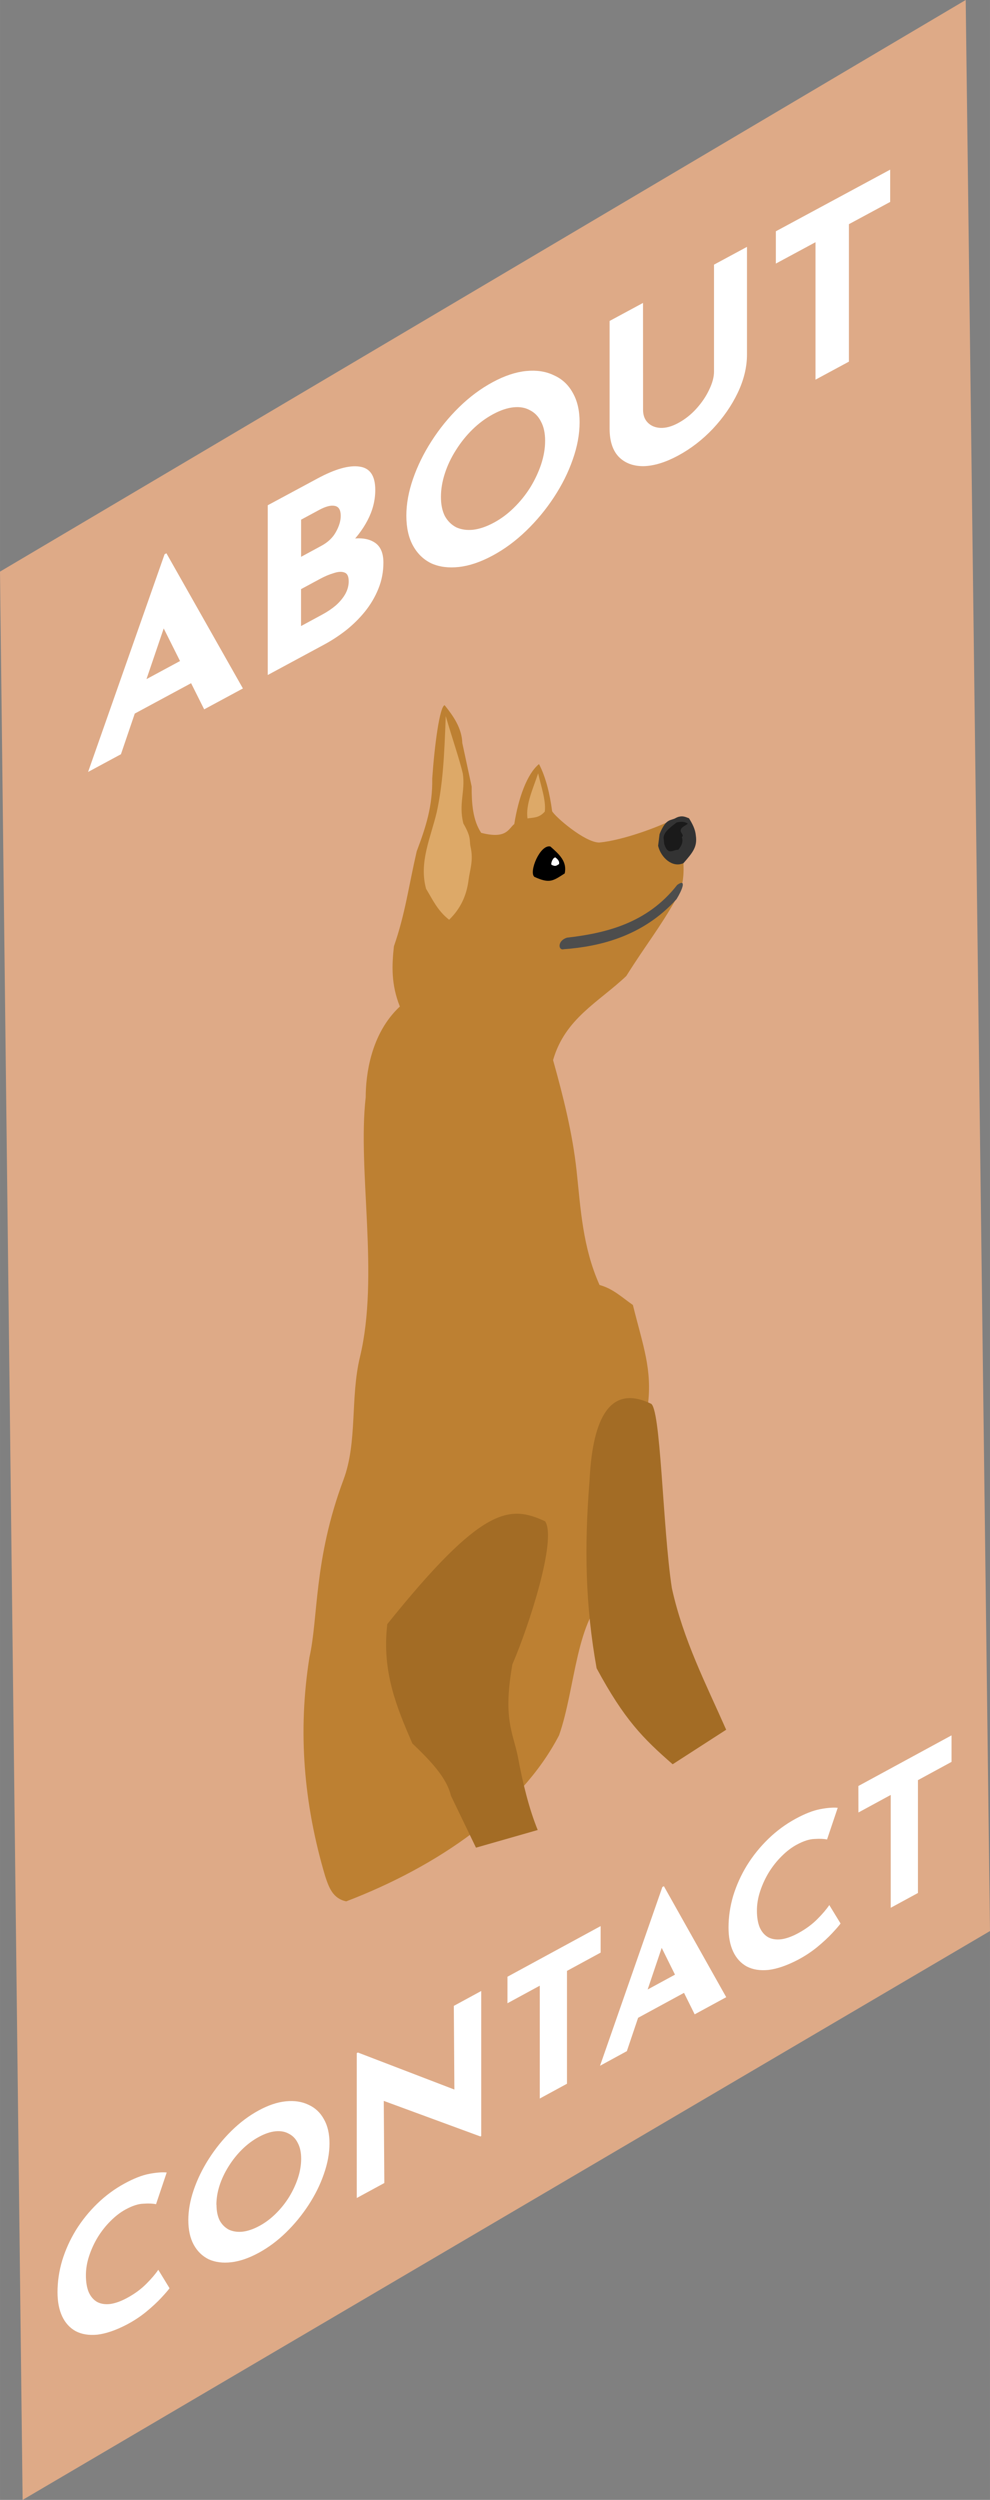 <?xml version="1.0" encoding="UTF-8" standalone="no"?>
<!-- Created with Inkscape (http://www.inkscape.org/) -->

<svg
   width="69.457"
   height="175.275"
   viewBox="0 0 18.377 46.375"
   version="1.1"
   id="svg5"
   inkscape:version="1.2 (dc2aedaf03, 2022-05-15)"
   sodipodi:docname="nav-about.svg"
   xml:space="preserve"
   xmlns:inkscape="http://www.inkscape.org/namespaces/inkscape"
   xmlns:sodipodi="http://sodipodi.sourceforge.net/DTD/sodipodi-0.dtd"
   xmlns="http://www.w3.org/2000/svg"
   xmlns:svg="http://www.w3.org/2000/svg"><rect x="0" y="0" width="18.377" height="46.375" fill="#808080" stroke="none"/><sodipodi:namedview
     id="namedview7"
     pagecolor="#ffffff"
     bordercolor="#666666"
     borderopacity="1.0"
     inkscape:showpageshadow="2"
     inkscape:pageopacity="0.0"
     inkscape:pagecheckerboard="0"
     inkscape:deskcolor="#d1d1d1"
     inkscape:document-units="mm"
     showgrid="true"
     inkscape:zoom="1.4142136"
     inkscape:cx="343.65389"
     inkscape:cy="54.800774"
     inkscape:window-width="1920"
     inkscape:window-height="991"
     inkscape:window-x="-9"
     inkscape:window-y="-9"
     inkscape:window-maximized="1"
     inkscape:current-layer="g1014"><inkscape:grid
       type="axonomgrid"
       id="grid1326"
       snapvisiblegridlinesonly="false"
       units="px"
       spacingy="2.646"
       originx="169.333"
       originy="95.25" /></sodipodi:namedview><defs
     id="defs2" /><g
     inkscape:label="Layer 1"
     inkscape:groupmode="layer"
     id="layer1"
     transform="translate(-16.719,-57.227)"><g
       id="g1014"><path
         id="rect2469-3-8-3-9-5-9-2-8"
         style="fill:#deaa87;fill-opacity:1;stroke:#99e4ff;stroke-width:0;stroke-linecap:round;stroke-miterlimit:18.1;stroke-dashoffset:5.074;paint-order:markers fill stroke"
         d="M 17.139,103.602 16.719,67.831 34.645,57.227 35.096,93.049 Z"
         sodipodi:nodetypes="ccccc" /><g
         aria-label="ABOUT"
         transform="skewY(-28.322)"
         id="text92676"
         style="font-size:3.254px;font-family:'Nunito Sans';-inkscape-font-specification:'Nunito Sans, Normal';text-align:center;text-anchor:middle;stroke-width:0.055"><path
           d="M 18.354,81.439 19.774,78.166 h 0.034 l 1.42,3.273 h -0.719 l -0.907,-2.302 0.449,-0.308 -1.087,2.61 z m 0.971,-1.138 h 0.946 l 0.218,0.522 h -1.356 z"
           style="-inkscape-font-specification:'Josefin Sans Bold';fill:#ffffff"
           id="path305" /><path
           d="m 22.611,78.29 q 0.492,0 0.783,0.201 0.291,0.197 0.291,0.59 0,0.291 -0.145,0.488 -0.141,0.193 -0.389,0.291 -0.244,0.094 -0.56,0.094 l -0.098,-0.334 q 0.389,0 0.689,0.107 0.304,0.107 0.479,0.308 0.175,0.197 0.175,0.475 0,0.257 -0.094,0.436 -0.09,0.175 -0.248,0.287 -0.154,0.107 -0.351,0.158 -0.197,0.047 -0.406,0.047 h -1.048 v -3.149 z m 0.073,1.288 q 0.184,0 0.27,-0.111 0.09,-0.111 0.09,-0.252 0,-0.163 -0.111,-0.244 -0.107,-0.081 -0.291,-0.081 h -0.334 v 0.689 z m 0.021,1.284 q 0.137,0 0.248,-0.034 0.111,-0.039 0.175,-0.116 0.064,-0.081 0.064,-0.201 0,-0.137 -0.077,-0.205 -0.077,-0.073 -0.201,-0.098 -0.12,-0.03 -0.252,-0.03 h -0.355 v 0.685 z"
           style="-inkscape-font-specification:'Josefin Sans Bold';fill:#ffffff"
           id="path307" /><path
           d="m 24.262,79.868 q 0,-0.325 0.124,-0.616 0.124,-0.291 0.342,-0.513 0.222,-0.227 0.513,-0.355 0.291,-0.128 0.625,-0.128 0.329,0 0.62,0.128 0.291,0.128 0.513,0.355 0.227,0.222 0.351,0.513 0.128,0.291 0.128,0.616 0,0.334 -0.128,0.625 -0.124,0.291 -0.351,0.513 -0.222,0.218 -0.513,0.342 -0.291,0.124 -0.62,0.124 -0.334,0 -0.625,-0.124 -0.291,-0.124 -0.513,-0.342 -0.218,-0.222 -0.342,-0.513 -0.124,-0.291 -0.124,-0.625 z m 0.642,0 q 0,0.21 0.073,0.394 0.077,0.18 0.21,0.321 0.137,0.137 0.312,0.214 0.18,0.077 0.389,0.077 0.201,0 0.372,-0.077 0.175,-0.077 0.304,-0.214 0.128,-0.141 0.201,-0.321 0.073,-0.184 0.073,-0.394 0,-0.214 -0.077,-0.398 -0.073,-0.184 -0.205,-0.321 -0.128,-0.141 -0.304,-0.218 -0.175,-0.077 -0.381,-0.077 -0.205,0 -0.381,0.077 -0.175,0.077 -0.308,0.218 -0.133,0.137 -0.205,0.321 -0.073,0.184 -0.073,0.398 z"
           style="-inkscape-font-specification:'Josefin Sans Bold';fill:#ffffff"
           id="path309" /><path
           d="m 28.656,80.275 q 0,0.15 0.09,0.287 0.09,0.137 0.235,0.222 0.15,0.086 0.325,0.086 0.193,0 0.342,-0.086 0.15,-0.086 0.235,-0.222 0.09,-0.137 0.09,-0.287 v -1.985 h 0.612 v 1.998 q 0,0.347 -0.171,0.616 -0.171,0.265 -0.462,0.419 -0.291,0.15 -0.646,0.15 v 0 q -0.351,0 -0.642,-0.15 -0.287,-0.154 -0.458,-0.419 -0.171,-0.27 -0.171,-0.616 v -1.998 h 0.62 z"
           style="-inkscape-font-specification:'Josefin Sans Bold';fill:#ffffff"
           id="path311" /><path
           d="m 31.121,78.29 h 2.122 v 0.599 h -0.766 v 2.55 h -0.62 v -2.55 h -0.736 z"
           style="-inkscape-font-specification:'Josefin Sans Bold';fill:#ffffff"
           id="path313" /></g><g
         aria-label="CONTACT"
         transform="matrix(0.996,-0.541,0,1.004,0,0)"
         id="text92791"
         style="font-size:3.499px;font-family:'Nunito Sans';-inkscape-font-specification:'Nunito Sans, Normal';text-align:center;text-anchor:middle;stroke-width:0.064"><path
           d="m 19.946,110.026 q -0.042,0.035 -0.157,0.095 -0.112,0.059 -0.276,0.105 -0.164,0.045 -0.364,0.042 -0.304,-0.007 -0.546,-0.108 -0.238,-0.105 -0.406,-0.283 -0.164,-0.178 -0.252,-0.409 -0.087,-0.231 -0.087,-0.493 0,-0.294 0.087,-0.539 0.091,-0.245 0.255,-0.423 0.168,-0.178 0.399,-0.276 0.231,-0.098 0.511,-0.098 0.259,0 0.458,0.07 0.199,0.07 0.325,0.15 l -0.199,0.479 q -0.087,-0.067 -0.234,-0.136 -0.143,-0.073 -0.332,-0.073 -0.147,0 -0.283,0.063 -0.133,0.059 -0.238,0.171 -0.101,0.112 -0.161,0.262 -0.059,0.147 -0.059,0.322 0,0.185 0.052,0.339 0.056,0.154 0.157,0.266 0.101,0.108 0.241,0.168 0.143,0.059 0.322,0.059 0.206,0 0.353,-0.067 0.147,-0.067 0.224,-0.14 z"
           style="-inkscape-font-specification:'Josefin Sans Bold';fill:#ffffff"
           id="path428" /><path
           d="m 20.296,108.955 q 0,-0.266 0.101,-0.504 0.101,-0.238 0.28,-0.42 0.182,-0.185 0.42,-0.29 0.238,-0.105 0.511,-0.105 0.269,0 0.507,0.105 0.238,0.105 0.42,0.29 0.185,0.182 0.287,0.42 0.105,0.238 0.105,0.504 0,0.273 -0.105,0.511 -0.101,0.238 -0.287,0.42 -0.182,0.178 -0.42,0.28 -0.238,0.101 -0.507,0.101 -0.273,0 -0.511,-0.101 -0.238,-0.101 -0.42,-0.28 -0.178,-0.182 -0.28,-0.42 -0.101,-0.238 -0.101,-0.511 z m 0.525,0 q 0,0.171 0.059,0.322 0.063,0.147 0.171,0.262 0.112,0.112 0.255,0.175 0.147,0.063 0.318,0.063 0.164,0 0.304,-0.063 0.143,-0.063 0.248,-0.175 0.105,-0.115 0.164,-0.262 0.059,-0.15 0.059,-0.322 0,-0.175 -0.063,-0.325 -0.059,-0.15 -0.168,-0.262 -0.105,-0.115 -0.248,-0.178 -0.143,-0.063 -0.311,-0.063 -0.168,0 -0.311,0.063 -0.143,0.063 -0.252,0.178 -0.108,0.112 -0.168,0.262 -0.059,0.15 -0.059,0.325 z"
           style="-inkscape-font-specification:'Josefin Sans Bold';fill:#ffffff"
           id="path430" /><path
           d="m 25.74,110.344 -1.952,-1.764 0.15,0.084 0.011,1.575 h -0.514 v -2.677 h 0.021 l 1.911,1.757 -0.112,-0.049 -0.011,-1.606 h 0.511 v 2.68 z"
           style="-inkscape-font-specification:'Josefin Sans Bold';fill:#ffffff"
           id="path432" /><path
           d="m 26.244,107.664 h 1.736 v 0.49 H 27.353 v 2.085 h -0.507 v -2.085 h -0.602 z"
           style="-inkscape-font-specification:'Josefin Sans Bold';fill:#ffffff"
           id="path434" /><path
           d="m 27.969,110.239 1.162,-2.677 h 0.028 l 1.162,2.677 h -0.588 l -0.742,-1.883 0.367,-0.252 -0.889,2.134 z m 0.794,-0.931 h 0.773 l 0.178,0.427 h -1.109 z"
           style="-inkscape-font-specification:'Josefin Sans Bold';fill:#ffffff"
           id="path436" /><path
           d="m 32.452,110.026 q -0.042,0.035 -0.157,0.095 -0.112,0.059 -0.276,0.105 -0.164,0.045 -0.364,0.042 -0.304,-0.007 -0.546,-0.108 -0.238,-0.105 -0.406,-0.283 -0.164,-0.178 -0.252,-0.409 -0.087,-0.231 -0.087,-0.493 0,-0.294 0.087,-0.539 0.091,-0.245 0.255,-0.423 0.168,-0.178 0.399,-0.276 0.231,-0.098 0.511,-0.098 0.259,0 0.458,0.07 0.199,0.07 0.325,0.15 l -0.199,0.479 q -0.087,-0.067 -0.234,-0.136 -0.143,-0.073 -0.332,-0.073 -0.147,0 -0.283,0.063 -0.133,0.059 -0.238,0.171 -0.101,0.112 -0.161,0.262 -0.059,0.147 -0.059,0.322 0,0.185 0.052,0.339 0.056,0.154 0.157,0.266 0.101,0.108 0.241,0.168 0.143,0.059 0.322,0.059 0.206,0 0.353,-0.067 0.147,-0.067 0.224,-0.14 z"
           style="-inkscape-font-specification:'Josefin Sans Bold';fill:#ffffff"
           id="path438" /><path
           d="m 32.784,107.664 h 1.736 v 0.49 h -0.626 v 2.085 h -0.507 v -2.085 h -0.602 z"
           style="-inkscape-font-specification:'Josefin Sans Bold';fill:#ffffff"
           id="path440" /></g><g
         id="g94559"
         inkscape:label="dog"
         style="stroke:none"
         transform="matrix(0.3,-0.093,0.093,0.3,44.19,-3.368)"><path
           style="fill:#bd8032;fill-opacity:1;stroke:none;stroke-width:0.238px;stroke-linecap:butt;stroke-linejoin:miter;stroke-opacity:1"
           d="m -135.696,222.156 c -2.133,1.026 -3.134,3.292 -3.517,4.524 -1.749,3.975 -2.341,10.31 -4.867,14.552 -1.267,2.127 -1.615,4.748 -3.077,6.636 -3.079,3.977 -3.829,7.344 -5.024,9.416 -1.964,3.984 -2.884,8.155 -2.941,12.616 0.013,0.705 0.036,1.406 0.749,1.8 5.823,-0.381 11.478,-2.162 14.922,-5.649 1.77,-2.389 2.978,-6.306 5.311,-7.166 2.08,-3.681 2.769,-5.38 5.464,-9.882 0.889,-1.953 0.772,-3.456 0.914,-5.931 -0.473,-0.602 -0.827,-1.264 -1.533,-1.712 -0.295,-2.447 0.27,-4.634 0.702,-6.844 0.422,-2.162 0.546,-4.399 0.608,-6.656 1.398,-2.136 3.566,-2.463 5.603,-3.462 1.737,-1.489 2.651,-2.055 4.234,-3.544 0.981,-0.893 1.052,-2.393 1.365,-3.731 l 0.156,-0.798 c -1.279,0.254 -3.619,0.351 -4.951,0.069 -0.824,-0.267 -2.048,-2.247 -2.108,-2.592 0.176,-1.02 0.24,-2.035 0.084,-2.888 -0.839,0.333 -1.759,1.556 -2.445,2.951 -0.408,0.155 -0.69,0.737 -2.023,-0.084 -0.251,-0.859 -0.03,-1.812 0.274,-2.782 l 0.232,-2.614 c 0.237,-0.859 -0.041,-1.7 -0.337,-2.445 -0.306,-0.002 -1.268,2.078 -1.981,3.92 -0.46,1.563 -1.196,2.612 -2.15,3.836 -1.096,1.883 -1.734,3.314 -2.948,4.96 -0.443,1.027 -0.83,2.082 -0.717,3.499 z"
           id="path92823"
           sodipodi:nodetypes="ccssccccccccsccccccccccccccccc"
           transform="translate(1.0702455e-5)" /><path
           style="fill:#000000;stroke:none;stroke-width:0.238px;stroke-linecap:butt;stroke-linejoin:miter;stroke-opacity:1"
           d="m -125.835,217.196 c -0.247,-0.371 0.897,-1.749 1.433,-1.433 0.351,0.572 0.7,1.144 0.337,1.77 -0.798,0.219 -1.027,0.323 -1.77,-0.337 z"
           id="path92805"
           sodipodi:nodetypes="cccc" /><path
           style="fill:#dda968;fill-opacity:1;stroke:none;stroke-width:0.238px;stroke-linecap:butt;stroke-linejoin:miter;stroke-opacity:1"
           d="m -131.399,218.123 c -0.497,-0.717 -0.579,-1.433 -0.759,-2.15 0.054,-1.631 1.162,-2.81 1.939,-4.131 0.838,-1.483 1.399,-2.998 2.192,-5.269 -0.025,1.242 0.019,2.761 -0.042,3.541 -0.158,1.044 -0.775,1.628 -0.843,2.824 0.217,0.955 0.038,1.039 0,1.433 -0.063,0.852 -0.45,1.299 -0.717,1.897 -0.359,0.773 -0.907,1.419 -1.77,1.855 z"
           id="path92807"
           sodipodi:nodetypes="ccccccccc" /><path
           style="fill:#dda968;fill-opacity:1;stroke:none;stroke-width:0.238px;stroke-linecap:butt;stroke-linejoin:miter;stroke-opacity:1"
           d="m -125.203,213.781 c 0.134,-0.828 0.837,-1.585 1.391,-2.361 -0.065,0.792 -0.025,1.69 -0.295,2.276 -0.447,0.274 -0.754,0.125 -1.096,0.084 z"
           id="path92809"
           sodipodi:nodetypes="cccc" /><path
           style="fill:#4d4d4d;stroke:none;stroke-width:0.238px;stroke-linecap:butt;stroke-linejoin:miter;stroke-opacity:1"
           d="m -125.064,221.196 c 2.23,0.418 4.774,0.611 7.154,-1.049 0.667,-0.21 0.185,0.378 -0.29,0.794 -2.573,1.523 -5.196,1.323 -7.237,0.852 -0.345,-0.003 -0.24,-0.591 0.373,-0.597 z"
           id="path92811"
           sodipodi:nodetypes="ccccc" /><path
           style="fill:#a36c25;fill-opacity:1;stroke:none;stroke-width:0.238px;stroke-linecap:butt;stroke-linejoin:miter;stroke-opacity:1"
           d="m -147.207,256.778 c -1.154,2.595 -0.918,4.881 -0.674,7.166 0.701,1.264 1.344,2.517 1.265,3.625 l 0.506,3.372 3.794,0.084 c -0.115,-1.304 -0.034,-2.852 0.169,-4.553 0.128,-1.424 -0.169,-2.398 1.302,-5.24 1.629,-1.903 4.697,-6.263 4.347,-7.491 -1.715,-1.549 -3.258,-1.989 -10.707,3.035 z"
           id="path92819"
           sodipodi:nodetypes="ccccccccc" /><path
           style="fill:#a36c25;fill-opacity:1;stroke:none;stroke-width:0.238px;stroke-linecap:butt;stroke-linejoin:miter;stroke-opacity:1"
           d="m -133.287,252.24 c -1.46,3.64 -2.414,6.953 -2.876,10.693 0.665,3.377 1.391,4.763 2.614,6.745 l 3.625,-1.012 c -0.337,-2.926 -0.852,-5.786 -0.59,-8.937 0.54,-3.609 2.578,-10.518 2.023,-10.791 -2.128,-1.961 -3.688,0.246 -4.796,3.302 z"
           id="path92821"
           sodipodi:nodetypes="ccccccc" /><path
           style="fill:#333333;stroke:none;stroke-width:0.238px;stroke-linecap:butt;stroke-linejoin:miter;stroke-opacity:1"
           d="m -118.022,216.976 c 0.666,-0.82 0.864,-0.537 1.222,-0.632 0.389,-0.053 0.537,0.115 0.717,0.253 0.096,0.365 0.165,0.731 0.084,1.096 -0.104,0.66 -0.462,0.897 -1.18,1.338 -0.701,0.093 -1.182,-0.703 -1.128,-1.423 z"
           id="path92813"
           sodipodi:nodetypes="ccccccc" /><path
           style="fill:#1a1a1a;stroke:none;stroke-width:0.217px;stroke-linecap:butt;stroke-linejoin:miter;stroke-opacity:1"
           d="m -117.93,217.613 c 0.002,0.763 0.429,0.46 0.69,0.575 0.248,-0.161 0.44,-0.365 0.422,-0.651 0.157,-0.057 0.043,-0.223 0.038,-0.345 0.05,-0.233 0.255,-0.209 0.536,-0.307 -0.14,-0.197 -0.365,-0.251 -0.613,-0.268 -0.416,0.157 -0.86,0.299 -0.996,0.613 z"
           id="path92815"
           sodipodi:nodetypes="cccccccc" /><path
           style="fill:#ffffff;stroke:none;stroke-width:0.058px;stroke-linecap:butt;stroke-linejoin:miter;stroke-opacity:1"
           d="m -124.651,216.824 c -0.06,-0.09 0.219,-0.427 0.35,-0.35 0.086,0.14 0.171,0.279 0.082,0.432 -0.195,0.053 -0.251,0.079 -0.432,-0.082 z"
           id="path101878"
           sodipodi:nodetypes="cccc" /></g></g></g></svg>
